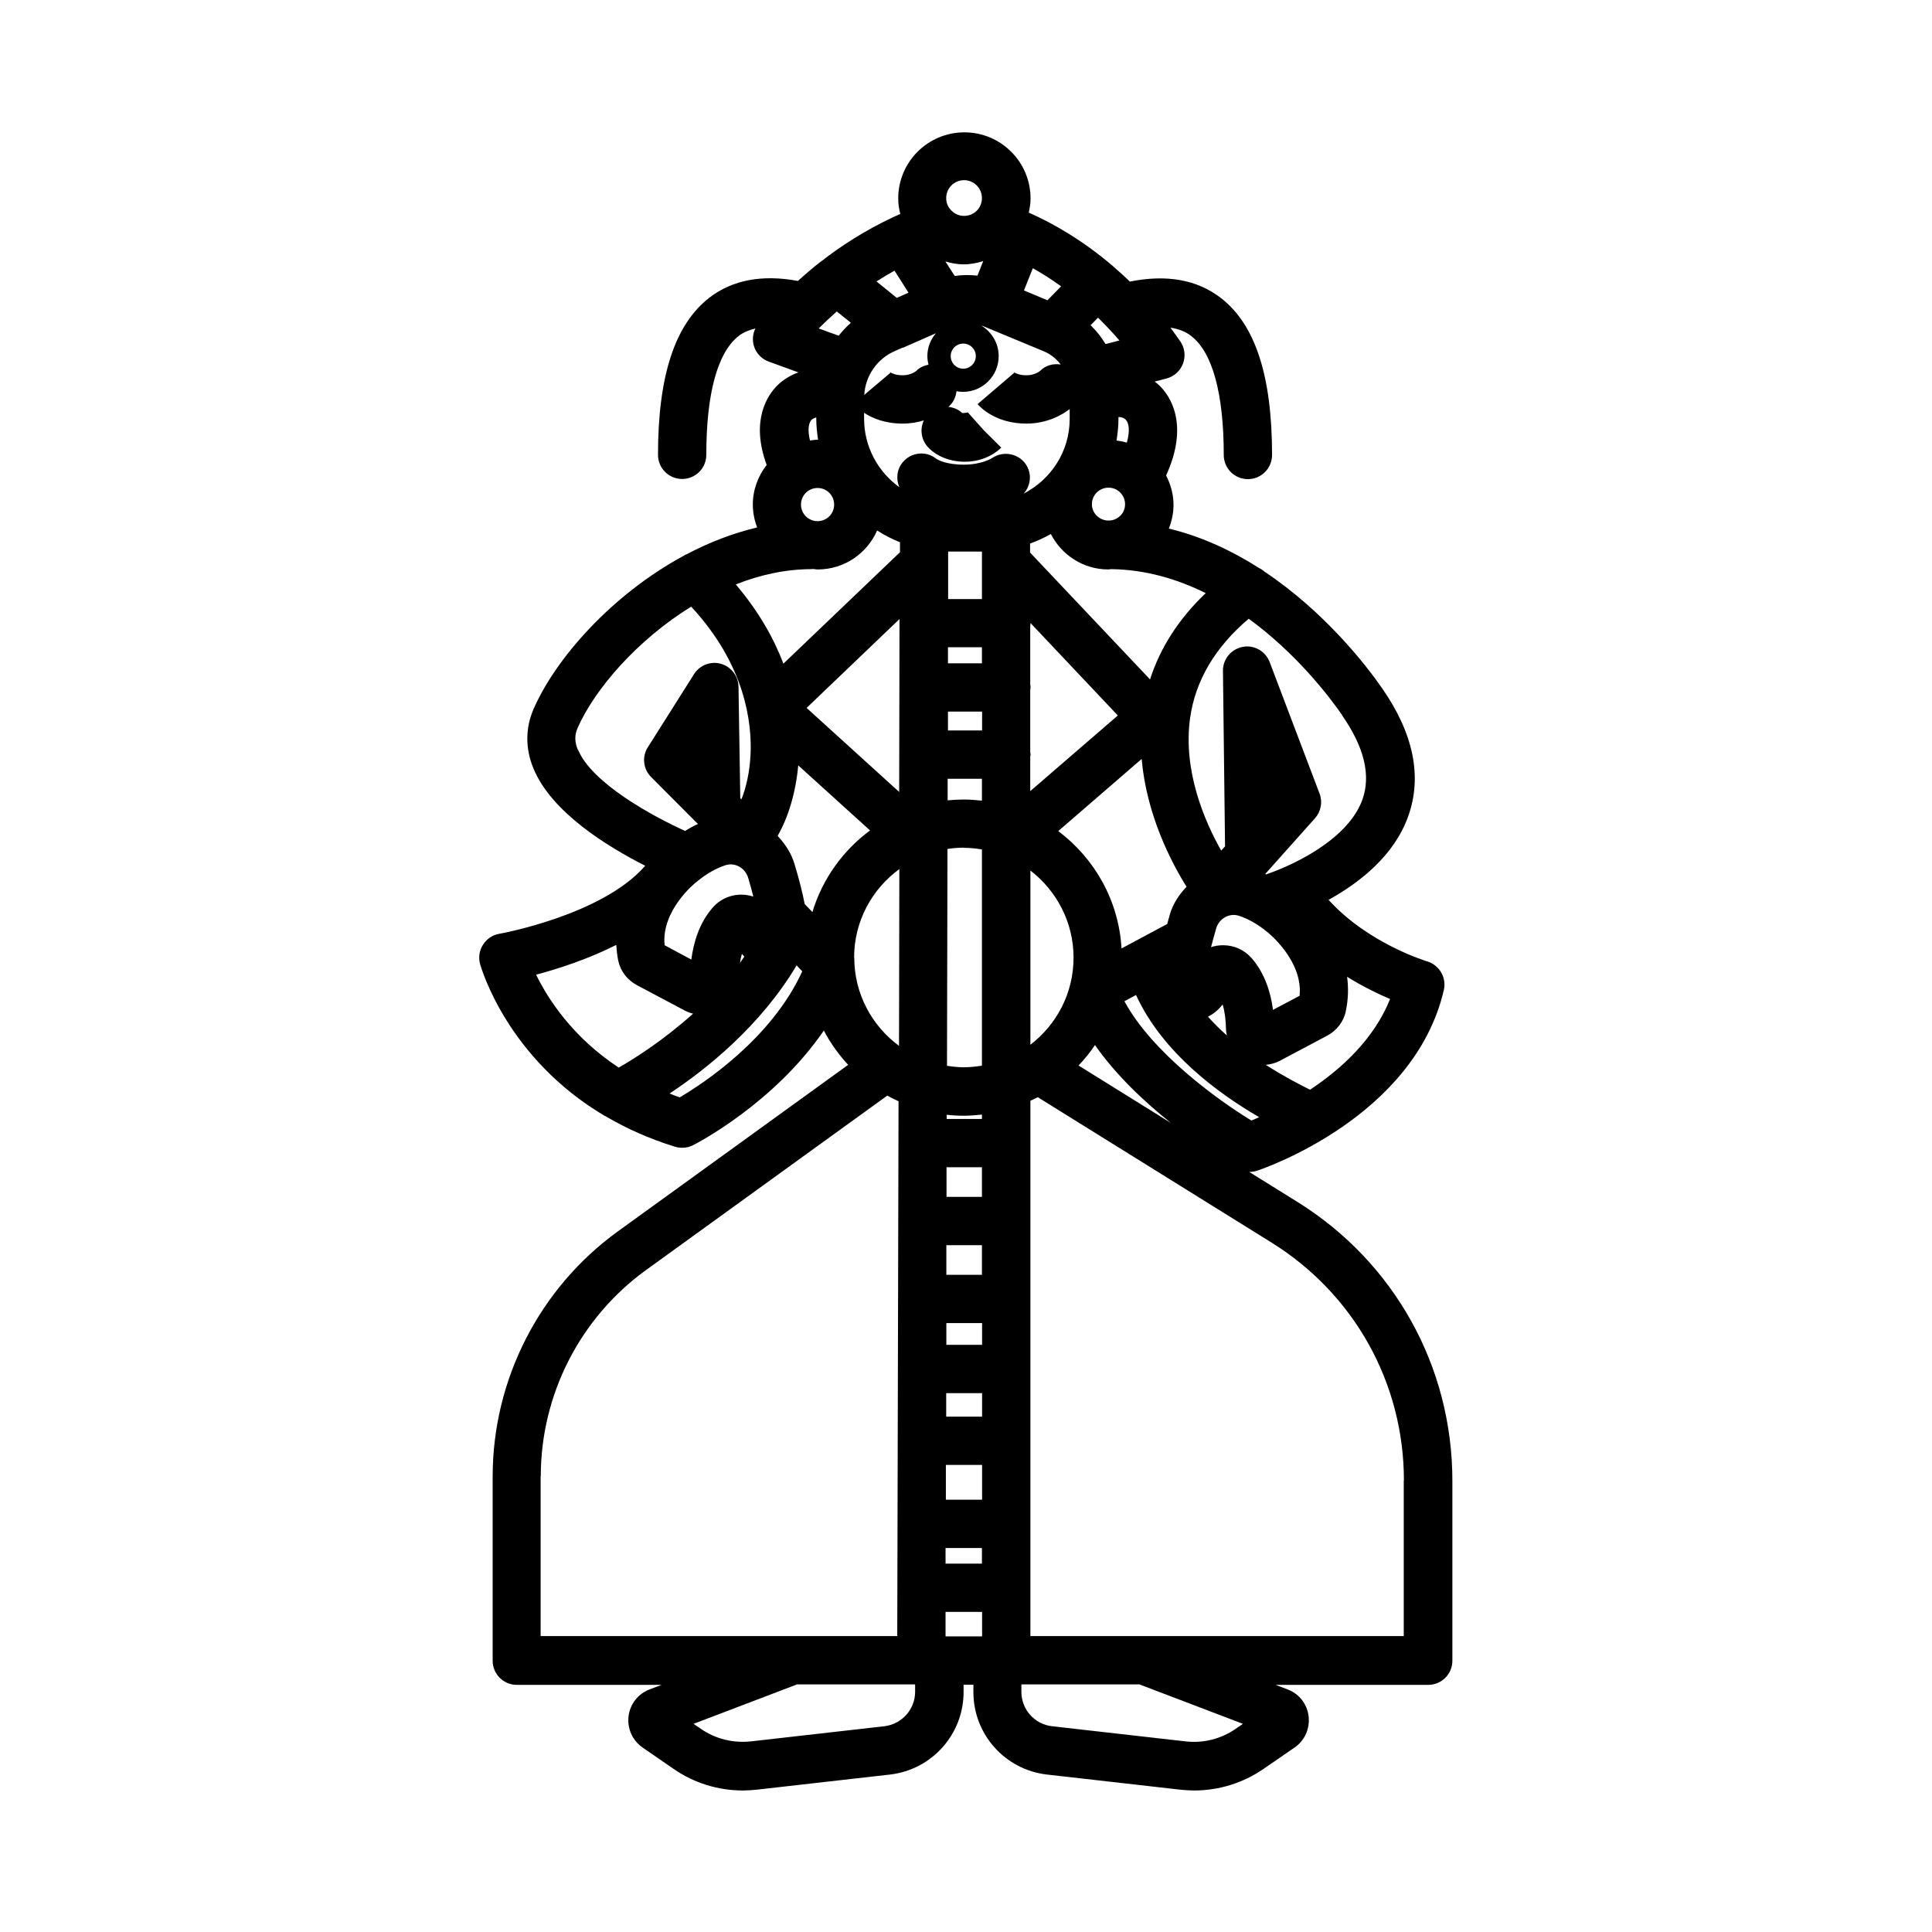<?xml version="1.0" encoding="UTF-8"?>
<svg id="icons" xmlns="http://www.w3.org/2000/svg" viewBox="0 0 120 120">
  <path d="m37.6,69.32s.05.03.08.05c1.23.72,2.64,1.36,4.26,1.86.14.04.29.06.43.06.23,0,.47-.05.68-.16.25-.13,5.01-2.59,8.12-7.12.41.78.92,1.49,1.51,2.13l-14.3,10.34c-4.87,3.52-7.78,9.21-7.78,15.22v11.45c0,.83.67,1.5,1.5,1.5h8.99l-.74.28c-.71.27-1.22.91-1.31,1.67-.09.76.24,1.5.87,1.94l1.93,1.33c1.27.88,2.77,1.34,4.3,1.34.29,0,.57-.02.86-.05l8.28-.94c2.6-.3,4.57-2.5,4.57-5.12v-.46h.61v.46c0,2.62,1.96,4.82,4.57,5.12l8.28.94c.29.03.57.05.86.05,1.53,0,3.03-.46,4.31-1.34l1.93-1.33c.63-.43.96-1.18.87-1.94s-.59-1.4-1.31-1.67l-.74-.28h9.48c.83,0,1.5-.67,1.5-1.5v-11.17c0-7.1-3.6-13.58-9.63-17.33l-2.99-1.86s.02,0,.03,0c.16,0,.32-.03.47-.08.4-.13,9.76-3.33,11.59-11.22.18-.77-.28-1.55-1.04-1.78-.04-.01-3.66-1.1-6.12-3.82,1.92-1.06,4.06-2.73,4.94-5.17.89-2.47.35-5.15-1.62-7.98-.99-1.43-3.56-4.74-7.32-7.25-.11-.1-.23-.17-.35-.23-1.65-1.05-3.51-1.93-5.57-2.43.18-.46.29-.95.29-1.47,0-.66-.18-1.28-.46-1.83,1.46-3.2.23-4.95-.4-5.57-.1-.1-.21-.18-.31-.26l.73-.19c.47-.12.86-.47,1.03-.93.17-.46.11-.97-.17-1.38-.2-.29-.41-.57-.61-.85.5.08.94.24,1.29.52,1.32,1.02,2.02,3.58,2.02,7.39,0,.83.67,1.5,1.5,1.5s1.5-.67,1.5-1.5c0-4.91-1.04-8.11-3.19-9.76-1.47-1.13-3.36-1.47-5.64-1.01-.33-.32-.66-.62-.99-.9,0,0,0-.01-.01-.02,0,0-.02-.01-.03-.02-1.9-1.63-3.75-2.68-5.24-3.34,0,0,0,0-.01,0,.06-.29.11-.58.11-.88,0-2.27-1.84-4.11-4.11-4.11s-4.11,1.84-4.11,4.11c0,.33.05.65.13.96-.12.05-.24.11-.36.16-.03.01-.06.03-.09.04-1.76.83-3.26,1.8-4.47,2.75,0,0,0,0-.01,0-.53.41-1,.82-1.43,1.21-2.21-.41-4.06-.07-5.5,1.04-2.14,1.66-3.19,4.85-3.19,9.76,0,.83.67,1.5,1.5,1.5s1.5-.67,1.5-1.5c0-3.81.7-6.37,2.02-7.39.29-.23.65-.36,1.03-.46-.17.34-.2.73-.09,1.1.14.45.48.8.92.96l1.84.67c-.48.17-.93.44-1.31.81-.58.58-1.69,2.14-.66,4.94-.53.68-.86,1.53-.86,2.46,0,.5.1.98.27,1.42-1.52.36-2.98.93-4.35,1.65-.09.03-.17.08-.25.13-4.42,2.4-7.9,6.33-9.28,9.48-.52,1.18-.53,2.47-.02,3.7,1.12,2.74,4.63,4.88,6.94,6.05,0,0,0,.01-.01.02-2.67,3.06-8.98,4.2-9.05,4.21-.42.07-.78.32-1.01.68-.23.36-.29.79-.18,1.2.08.28,1.7,5.87,7.76,9.44Zm4.62-1.16c-.22-.07-.42-.16-.63-.24,2.3-1.52,5.65-4.2,7.89-7.96l.35.37c-1.92,4.2-6.14,6.96-7.61,7.83Zm8.2-42.09c.07-.07.17-.11.28-.14v.08c0,.44.05.88.11,1.3-.17,0-.33.03-.5.05-.16-.65-.09-1.1.11-1.3Zm1.55-6.73l.88.71c-.28.24-.53.52-.76.8l-1.24-.45c.32-.32.7-.68,1.13-1.06Zm3.59-2.53l.87,1.37-.73.32-1.26-1.02c.36-.23.73-.45,1.12-.67Zm10.34.98l-.84.86-1.46-.61.55-1.38c.56.31,1.15.68,1.75,1.12Zm3.62,3.36l-.85.22c-.26-.43-.57-.82-.93-1.17l.46-.47c.44.44.89.9,1.33,1.42Zm.4,4.92c.21.21.27.71.07,1.42-.21-.06-.42-.1-.64-.13.07-.44.12-.89.12-1.35v-.11c.18,0,.34.06.45.16Zm9.15,36.67c-.14-1.09-.51-2.29-1.33-3.23-.46-.52-1.09-.8-1.77-.8-.13,0-.26.01-.39.03-.12.02-.24.05-.36.09.09-.34.19-.73.32-1.17.09-.3.29-.55.57-.7.26-.14.57-.17.84-.08.58.19,1.17.52,1.75,1,.01.01.03.02.04.03.02.02,2.2,1.75,1.98,3.94l-1.66.88Zm-2.87,1.57c-.41-.36-.8-.75-1.17-1.16.31-.16.62-.39.91-.76.13.43.2.96.21,1.55,0,.12.03.24.05.36Zm-3.54-7.5c-.06.21-.11.38-.16.58l-2.84,1.52c-.17-2.98-1.68-5.6-3.93-7.29l5.18-4.48c.3,3.45,1.82,6.39,2.79,7.94-.47.48-.85,1.07-1.04,1.72Zm-19.61,2.67c0-2.26,1.11-4.26,2.81-5.5l-.02,10.98c-1.68-1.24-2.78-3.23-2.78-5.48Zm3.03-37.88l2.05-.9c-.33.39-.53.88-.53,1.42,0,.18.03.36.07.53-.27.06-.54.16-.75.38-.01.01-.32.28-.86.28s-.8-.21-.81-.22c.04.04.06.06.06.06l-1.63,1.38c.07-1.18.79-2.24,1.89-2.72l.5-.22h0Zm2.97.52c0-.43.35-.78.78-.78s.78.35.78.78-.35.78-.78.78-.78-.35-.78-.78Zm-5.38,3.9v-.38c.5.33,1.28.67,2.39.67.5,0,.94-.08,1.32-.2-.24.52-.18,1.14.21,1.61.4.47,1.22.96,2.34.96,1.33,0,2.12-.73,2.26-.88l-1.07-1.06-1-1.12s-.3.05-.36.03c-.24-.23-.54-.34-.85-.38.05-.04.09-.08.1-.1.24-.24.36-.55.4-.87.13.02.26.04.4.04,1.23,0,2.22-1,2.22-2.22,0-.81-.44-1.51-1.08-1.9.03.01.07.02.1.03l3.76,1.56c.44.18.8.47,1.07.83-.45-.07-.92.04-1.27.39-.01.01-.32.28-.86.28s-.8-.21-.81-.22c.04.04.06.06.06.06l-2.28,1.95c.17.2,1.13,1.21,3.03,1.21,1.33,0,2.26-.57,2.69-.9v.61c0,2.03-1.17,3.77-2.86,4.64.45-.5.53-1.25.13-1.83-.46-.67-1.4-.84-2.07-.39-.03.02-.65.42-1.78.42s-1.65-.32-1.71-.37c-.63-.5-1.55-.41-2.07.21-.38.45-.44,1.05-.22,1.56-1.32-.95-2.19-2.5-2.19-4.25Zm10.33,38.87v-10.82c1.62,1.25,2.68,3.2,2.68,5.41s-1.05,4.16-2.68,5.41Zm-5.11-30.63s.01,0,.02,0h2.08v2.95s-2.1,0-2.1,0v-2.95Zm2.11,9.94v1.17s-2.12,0-2.12,0v-1.17h2.12Zm-2.12-3v-1h2.11v1s-2.11,0-2.11,0Zm-.02,7.17h2.13v1.36c-.37-.04-.75-.07-1.13-.07-.34,0-.67.02-1,.05v-1.34Zm1,4.29c.39,0,.76.04,1.13.1v13.43c-.37.06-.75.1-1.13.1-.35,0-.7-.04-1.04-.09l.03-13.47c.33-.05.67-.08,1.01-.08Zm4.13-5.64c0-.05.02-.1.02-.15s-.01-.1-.02-.16v-3.85c0-.06.02-.11.02-.17s-.01-.11-.02-.17v-3.65c0-.06.02-.11.02-.17l5.42,5.74-5.44,4.7v-2.12Zm-8.14,2.17l-5.75-5.22,5.77-5.52-.02,10.73Zm2.91,41.8h2.24v2.16s-2.25,0-2.25,0v-2.16Zm.01-3v-1.46h2.23v1.46s-2.23,0-2.23,0Zm.01-4.46v-1.35h2.22v1.35s-2.22,0-2.22,0Zm0-4.35v-1.84h2.21v1.84s-2.21,0-2.21,0Zm-.04,16.97h2.25v.97s-2.26,0-2.26,0v-.97Zm2.25-21.81h-2.2v-1.84h2.2v1.84Zm-2.26,27.3v-1.52h2.27v1.52s-2.27,0-2.27,0Zm2.26-32.14h-2.19v-.26c.34.04.69.06,1.05.06.39,0,.76-.03,1.14-.07v.27Zm10.44-27.3l-7.45-7.88v-.56c.45-.16.88-.36,1.29-.59.67,1.3,2.01,2.2,3.57,2.2.06,0,.12-.02.18-.02,2.15.03,4.11.62,5.87,1.49-1.67,1.59-2.82,3.38-3.46,5.36Zm-10.36-25.98l-.36.9c-.47-.05-.94-.05-1.41.02l-.58-.9c.37.11.75.18,1.15.18s.81-.08,1.19-.2Zm-10.29,14.09c.57,0,1.03.46,1.03,1.03s-.46,1.03-1.03,1.03-1.03-.46-1.03-1.03.46-1.03,1.03-1.03Zm-.35,5.03h0s.02,0,.04,0c.11,0,.21.03.32.03,1.65,0,3.07-1,3.69-2.42.45.29.92.53,1.42.73v.62s-7.24,6.92-7.24,6.92c-.59-1.55-1.52-3.23-2.96-4.92,1.51-.6,3.11-.95,4.73-.95h0Zm-.86,12.19l4.47,4.05c-1.69,1.25-2.96,3.02-3.58,5.07l-.48-.5c-.13-.68-.33-1.49-.63-2.48-.19-.64-.55-1.21-1-1.69-.02-.02-.02-.04-.04-.06h-.01c.67-1.17,1.13-2.71,1.28-4.39Zm-6.3,7.24s.03-.02.04-.03c.58-.48,1.17-.81,1.75-1,.28-.09.58-.06.84.08.28.15.48.4.57.7.13.44.24.83.32,1.17-.12-.04-.24-.07-.36-.09-.81-.13-1.62.15-2.16.77-.82.93-1.19,2.14-1.33,3.23l-1.66-.89c-.22-2.18,1.93-3.9,1.99-3.94Zm2.96,4.65c-.09.13-.18.26-.27.39.03-.2.07-.39.12-.56.05.06.11.11.16.17Zm-12.64,32.26c0-5.05,2.44-9.83,6.53-12.79l14.99-10.84c.23.13.46.24.7.35l-.08,33.22h-22.15v-9.95Zm21.34,15.54l-8.28.94c-1.11.12-2.21-.15-3.12-.78l-.45-.31,6.43-2.45h7.33v.46c0,1.09-.82,2.01-1.91,2.14Zm22.27-.15l-.45.31c-.91.63-2.02.91-3.12.78l-8.28-.94c-1.09-.12-1.91-1.04-1.91-2.14v-.46h7.33l6.43,2.45Zm9.99-15.12v9.67h-23.19v-3s0,0,0-.01,0,0,0-.01v-3.94s0-.02,0-.02,0-.02,0-.02v-5.1s0-.02,0-.04,0-.02,0-.04v-4.37s0-.03,0-.05,0-.03,0-.05v-4.23s0-.04,0-.06,0-.04,0-.06v-4.7s0-.05,0-.07,0-.05,0-.08v-4.68s0-.06,0-.09,0-.06,0-.09v-2.54c.15-.07.31-.14.46-.22l14.52,9.03c5.14,3.2,8.22,8.73,8.22,14.78Zm-20.2-25.77c.37-.39.72-.81,1.02-1.27,1.32,1.89,3.1,3.55,4.72,4.84l-5.74-3.57Zm10.74,3.42c-2.12-1.29-6.17-4.23-7.89-7.41l.72-.39c1.65,3.6,5.16,6.15,7.65,7.59-.17.08-.34.15-.47.2Zm3.63-1.92c-.63-.31-1.63-.83-2.74-1.54.29-.03.58-.1.85-.24l2.96-1.57c.6-.32,1.03-.88,1.16-1.52.16-.76.17-1.47.08-2.14,1,.62,1.94,1.07,2.67,1.38-1,2.51-3.06,4.37-4.98,5.64Zm2-23.25c1.38,1.98,1.8,3.74,1.26,5.24-.73,2.02-3.12,3.45-4.92,4.23-.02,0-.05.02-.07.03-.37.16-.7.28-.99.38-.02,0-.03-.02-.05-.03l3.09-3.46c.37-.42.48-1.01.28-1.53l-3.1-8.17c-.26-.68-.97-1.08-1.68-.94-.71.14-1.23.76-1.22,1.49l.13,10.9-.24.26c-1.02-1.8-2.39-4.95-1.93-8.24.33-2.32,1.55-4.39,3.64-6.16,2.94,2.14,4.98,4.8,5.8,5.98Zm-14.51-12.1h0s-.06,0-.09,0c-.52-.05-.94-.48-.94-1.01,0-.57.46-1.03,1.03-1.03s1.03.46,1.03,1.03c0,.53-.4.95-.92,1.01-.04,0-.07,0-.1,0Zm-8.97-21.14c.61,0,1.11.5,1.11,1.11,0,.34-.15.59-.25.71,0,0,0,0,0,0-.22.26-.53.4-.86.4-.4,0-.67-.2-.83-.38-.18-.19-.28-.44-.28-.73,0-.61.5-1.11,1.11-1.11Zm-23.99,35.38c-.2-.49-.21-.91-.01-1.36,1.06-2.41,3.7-5.46,7.05-7.53,3.38,3.64,3.77,7.24,3.69,9.13-.05,1.18-.29,2.14-.57,2.84l-.07-.07-.11-6.93c-.01-.66-.46-1.24-1.09-1.42-.63-.18-1.32.08-1.67.64l-2.87,4.54c-.38.59-.29,1.37.21,1.86l2.9,2.91c-.27.12-.54.27-.8.43-1.99-.9-5.79-2.96-6.65-5.05Zm2.39,12.12c.02.32.05.64.12.98.14.65.56,1.2,1.16,1.52l2.96,1.57c.17.09.35.16.53.2-1.85,1.66-3.65,2.8-4.62,3.35-2.87-1.89-4.4-4.27-5.13-5.77,1.31-.35,3.17-.94,4.98-1.85Z"/>
</svg>